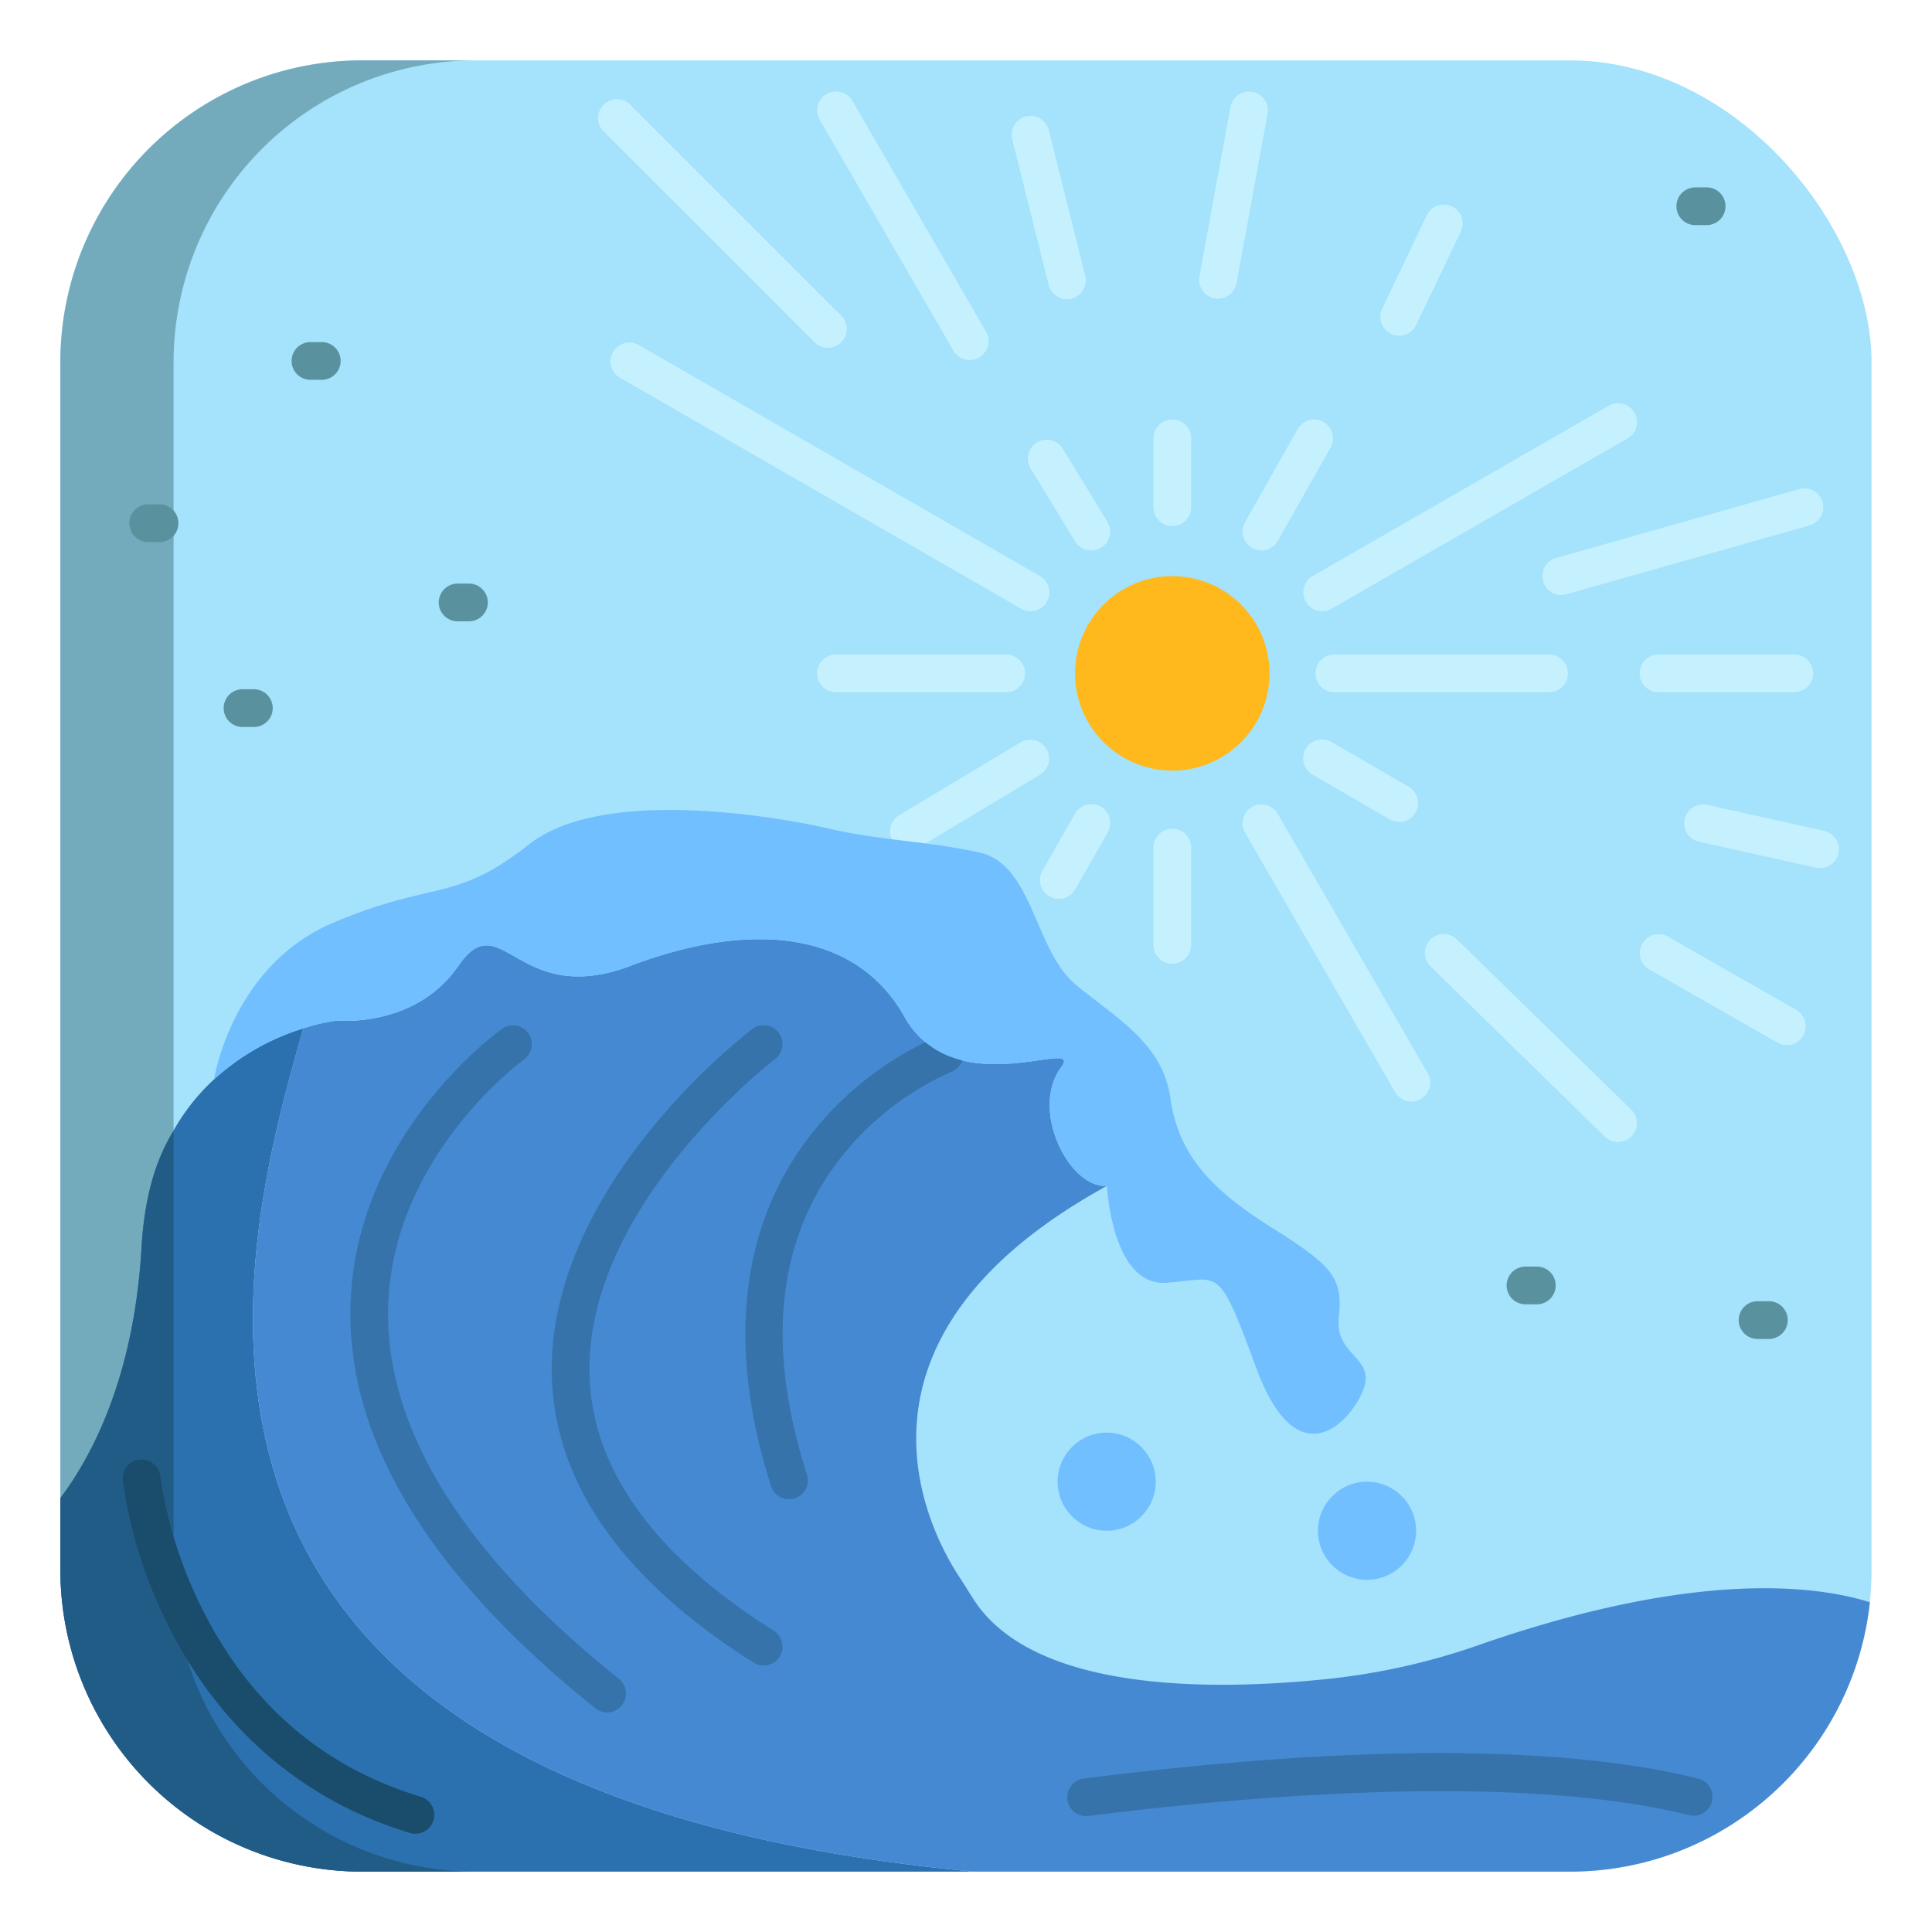 <svg id="Layer_1" height="512" viewBox="0 0 512 512" width="512" xmlns="http://www.w3.org/2000/svg" data-name="Layer 1"><rect fill="#a5e2fb" height="480" rx="80" width="480" x="15.978" y="16"/><path d="m126.011 16h-30.033a79.98 79.98 0 0 0 -79.978 80v320a79.982 79.982 0 0 0 79.978 80h29.974a79.983 79.983 0 0 1 -79.952-80v-320a80.009 80.009 0 0 1 80.011-80z" fill="#73abbc"/><circle cx="293.28" cy="392.661" fill="#71bfff" r="13"/><path d="m257.96 496h-161.96a80 80 0 0 1 -80-80v-19c8.18-10.86 19.54-31.88 21.5-66.4 1.23-21.72 9.59-35.67 19.25-44.58a62.435 62.435 0 0 1 23.62-13.49c-14.98 53.361-59.67 201.251 177.59 223.47z" fill="#2b70af"/><circle cx="362.28" cy="405.661" fill="#71bfff" r="13"/><circle cx="310.67" cy="178.451" fill="#ffb91d" r="25.77"/><path d="m463.14 480.641a79.612 79.612 0 0 1 -47.14 15.359h-158.04c-237.26-22.219-192.57-170.109-177.59-223.469a51.493 51.493 0 0 1 8.97-2.07s20.74 2.08 32.14-14.51 15.56 11.4 45.63 0 59.1-10.37 72.58 13.48a23.162 23.162 0 0 0 10.61 9.96c15.46 7.14 35.97-3.37 30.87 3.52-8.25 11.14 2.11 32.05 12.18 31.36-75.46 41.41-46.18 93.24-38.63 104.38l2.85 4.5c15.55 25.55 63.94 24.98 94.47 21.77a176.7 176.7 0 0 0 39.66-8.9c57.58-20.09 89.62-15.87 103.84-11.41a79.931 79.931 0 0 1 -32.4 56.03z" fill="#4689d3"/><path d="m46 416v-116.346c-5 7.978-7.761 18.093-8.489 30.947-1.96 34.52-13.331 55.54-21.511 66.399v19a80 80 0 0 0 80 80h29.978a79.982 79.982 0 0 1 -79.978-80z" fill="#215c87"/><g fill="#c5f1ff"><path d="m310.668 255.394a5 5 0 0 1 -5-5v-25.772a5 5 0 1 1 10 0v25.772a5 5 0 0 1 -5 5z"/><path d="m374.027 291.9a5 5 0 0 1 -4.334-2.5l-39.73-68.722a5 5 0 1 1 8.658-5.006l39.731 68.728a5 5 0 0 1 -4.325 7.5z"/><path d="m370.8 217.812a4.968 4.968 0 0 1 -2.5-.674l-20.4-11.812a5 5 0 1 1 5.009-8.654l20.4 11.812a5 5 0 0 1 -2.51 9.328z"/><path d="m410.531 183.449h-56.911a5 5 0 0 1 0-10h56.911a5 5 0 0 1 0 10z"/><path d="m350.4 161.974a5 5 0 0 1 -2.5-9.335l78.387-45.1a5 5 0 1 1 4.986 8.668l-78.386 45.1a4.979 4.979 0 0 1 -2.487.667z"/><path d="m334.287 145.867a5 5 0 0 1 -4.348-7.461l13.959-24.7a5 5 0 0 1 8.706 4.92l-13.959 24.7a5 5 0 0 1 -4.358 2.541z"/><path d="m310.668 139.423a5 5 0 0 1 -5-5v-18.254a5 5 0 1 1 10 0v18.254a5 5 0 0 1 -5 5z"/><path d="m289.2 145.867a5 5 0 0 1 -4.271-2.393l-11.812-19.329a5 5 0 1 1 8.533-5.215l11.812 19.329a5 5 0 0 1 -4.262 7.608z"/><path d="m273.08 161.974a4.973 4.973 0 0 1 -2.49-.668l-106.306-61.206a5 5 0 0 1 4.99-8.666l106.306 61.206a5 5 0 0 1 -2.5 9.334z"/><path d="m266.643 183.449h-45.1a5 5 0 0 1 0-10h45.1a5 5 0 0 1 0 10z"/><path d="m240.876 225.328a5 5 0 0 1 -2.577-9.288l32.214-19.328a5 5 0 0 1 5.144 8.574l-32.214 19.328a4.966 4.966 0 0 1 -2.567.714z"/><path d="m280.6 238.214a5 5 0 0 1 -4.336-7.481l8.591-15.034a5 5 0 1 1 8.681 4.961l-8.591 15.034a5 5 0 0 1 -4.345 2.52z"/><path d="m282.746 79.291a5 5 0 0 1 -4.846-3.791l-9.665-38.656a5 5 0 0 1 9.7-2.426l9.665 38.659a5 5 0 0 1 -3.638 6.064 5.055 5.055 0 0 1 -1.216.15z"/><path d="m256.983 95.4a5 5 0 0 1 -4.332-2.5l-35.435-61.2a5 5 0 0 1 8.654-5.01l35.436 61.207a5 5 0 0 1 -4.323 7.506z"/><path d="m219.4 92.176a4.982 4.982 0 0 1 -3.536-1.465l-55.942-55.937a5 5 0 0 1 7.07-7.071l55.939 55.938a5 5 0 0 1 -3.535 8.535z"/><path d="m413.75 157.679a5 5 0 0 1 -1.36-9.812l64.427-18.254a5 5 0 1 1 2.727 9.621l-64.428 18.255a5.051 5.051 0 0 1 -1.366.19z"/><path d="m475.5 183.449h-35.976a5 5 0 0 1 0-10h35.976a5 5 0 0 1 0 10z"/><path d="m482.337 230.069a4.974 4.974 0 0 1 -1.09-.121l-31-6.887a5 5 0 0 1 2.17-9.762l31 6.888a5 5 0 0 1 -1.08 9.882z"/><path d="m473.518 276.97a4.978 4.978 0 0 1 -2.476-.66l-34-19.428a5 5 0 0 1 4.961-8.682l34 19.428a5 5 0 0 1 -2.485 9.342z"/><path d="m428.786 302.641a4.988 4.988 0 0 1 -3.494-1.423l-46.173-45.1a5 5 0 1 1 6.988-7.154l46.173 45.1a5 5 0 0 1 -3.494 8.577z"/><path d="m370.8 88.955a5 5 0 0 1 -4.51-7.155l11.81-24.7a5 5 0 1 1 9.021 4.314l-11.812 24.7a5 5 0 0 1 -4.509 2.841z"/></g><path d="m110.08 485.957a4.966 4.966 0 0 1 -1.445-.214c-28.056-8.461-50.121-27.311-63.811-54.514a123.848 123.848 0 0 1 -12.3-38.927 5 5 0 0 1 9.946-1.045 116.027 116.027 0 0 0 11.445 35.787c12.612 24.872 32 41.4 57.608 49.125a5 5 0 0 1 -1.441 9.788z" fill="#1a4c6b"/><path d="m209.1 397.3a5 5 0 0 1 -4.759-3.471c-8.1-25.2-13.038-61.573 9.453-91.7a85.951 85.951 0 0 1 34.641-27.382 5 5 0 1 1 3.718 9.283 76.6 76.6 0 0 0 -30.345 24.082c-16.01 21.445-18.684 49.255-7.948 82.658a5 5 0 0 1 -4.76 6.531z" fill="#3573aa"/><path d="m287.278 471.33a5 5 0 1 0 1.256 9.92c41.337-5.232 113.3-11.593 159.061-.228a5 5 0 0 0 6.024-3.424 4.985 4.985 0 0 0 -3.563-6.254c-28.03-6.959-77.236-10.844-162.778-.014z" fill="#3573aa"/><path d="m160.884 453.812a4.979 4.979 0 0 1 -3.124-1.1c-44.072-35.329-65.9-71.3-64.874-106.9 1.293-45 38.628-72.067 40.217-73.2a5 5 0 0 1 5.8 8.145c-.415.3-34.93 25.482-36.024 65.436-.884 32.275 19.684 65.488 61.135 98.716a5 5 0 0 1 -3.13 8.9z" fill="#3573aa"/><path d="m202.357 441.37a4.978 4.978 0 0 1 -2.662-.771c-34.252-21.6-52.225-46.8-53.423-74.9-.9-21.091 8.049-43.9 25.877-65.965a173.735 173.735 0 0 1 27.2-27.032 5 5 0 0 1 6.037 7.973c-.511.388-51.075 39.285-49.117 84.632 1.062 24.613 17.469 47.1 48.764 66.836a5 5 0 0 1 -2.672 9.23z" fill="#3573aa"/><path d="m468.775 354.838h-3a5 5 0 0 1 0-10h3a5 5 0 0 1 0 10z" fill="#5a919e"/><path d="m407.275 345.657h-3a5 5 0 0 1 0-10h3a5 5 0 0 1 0 10z" fill="#5a919e"/><path d="m124.275 164.657h-3a5 5 0 0 1 0-10h3a5 5 0 0 1 0 10z" fill="#5a919e"/><path d="m85.275 100.657h-3a5 5 0 0 1 0-10h3a5 5 0 0 1 0 10z" fill="#5a919e"/><path d="m452.275 59.657h-3a5 5 0 0 1 0-10h3a5 5 0 0 1 0 10z" fill="#5a919e"/><path d="m67.275 192.657h-3a5 5 0 0 1 0-10h3a5 5 0 0 1 0 10z" fill="#5a919e"/><path d="m42.275 143.657h-3a5 5 0 0 1 0-10h3a5 5 0 1 1 0 10z" fill="#5a919e"/><path d="m322.781 79.158a5.006 5.006 0 0 1 -4.924-5.9l8.243-44.969a5 5 0 0 1 9.836 1.8l-8.245 44.967a5 5 0 0 1 -4.91 4.102z" fill="#c5f1ff"/><path d="m354.79 349.271c-1.04 10.37 10.37 10.37 6.22 19.7s-17.63 21.77-28-6.22-9.33-23.85-23.85-22.81-15.81-25.67-15.81-25.67c-10.07.69-20.43-20.22-12.18-31.36 5.1-6.89-15.41 3.62-30.87-3.52a23.162 23.162 0 0 1 -10.61-9.96c-13.48-23.85-42.51-24.89-72.58-13.48s-34.22-16.59-45.63 0-32.14 14.51-32.14 14.51a51.493 51.493 0 0 0 -8.97 2.07 62.435 62.435 0 0 0 -23.62 13.49l-.01-.01c.09-.53 4.84-30.16 31.56-41.47 26.96-11.4 32.15-5.18 51.85-20.74s66.36-7.25 79.84-4.14 24.89 3.11 39.4 6.22 14.52 25.92 25.92 35.25 22.82 15.56 24.89 30.07 10.37 23.85 26.96 34.22 18.66 13.479 17.63 23.85z" fill="#71bfff"/></svg>